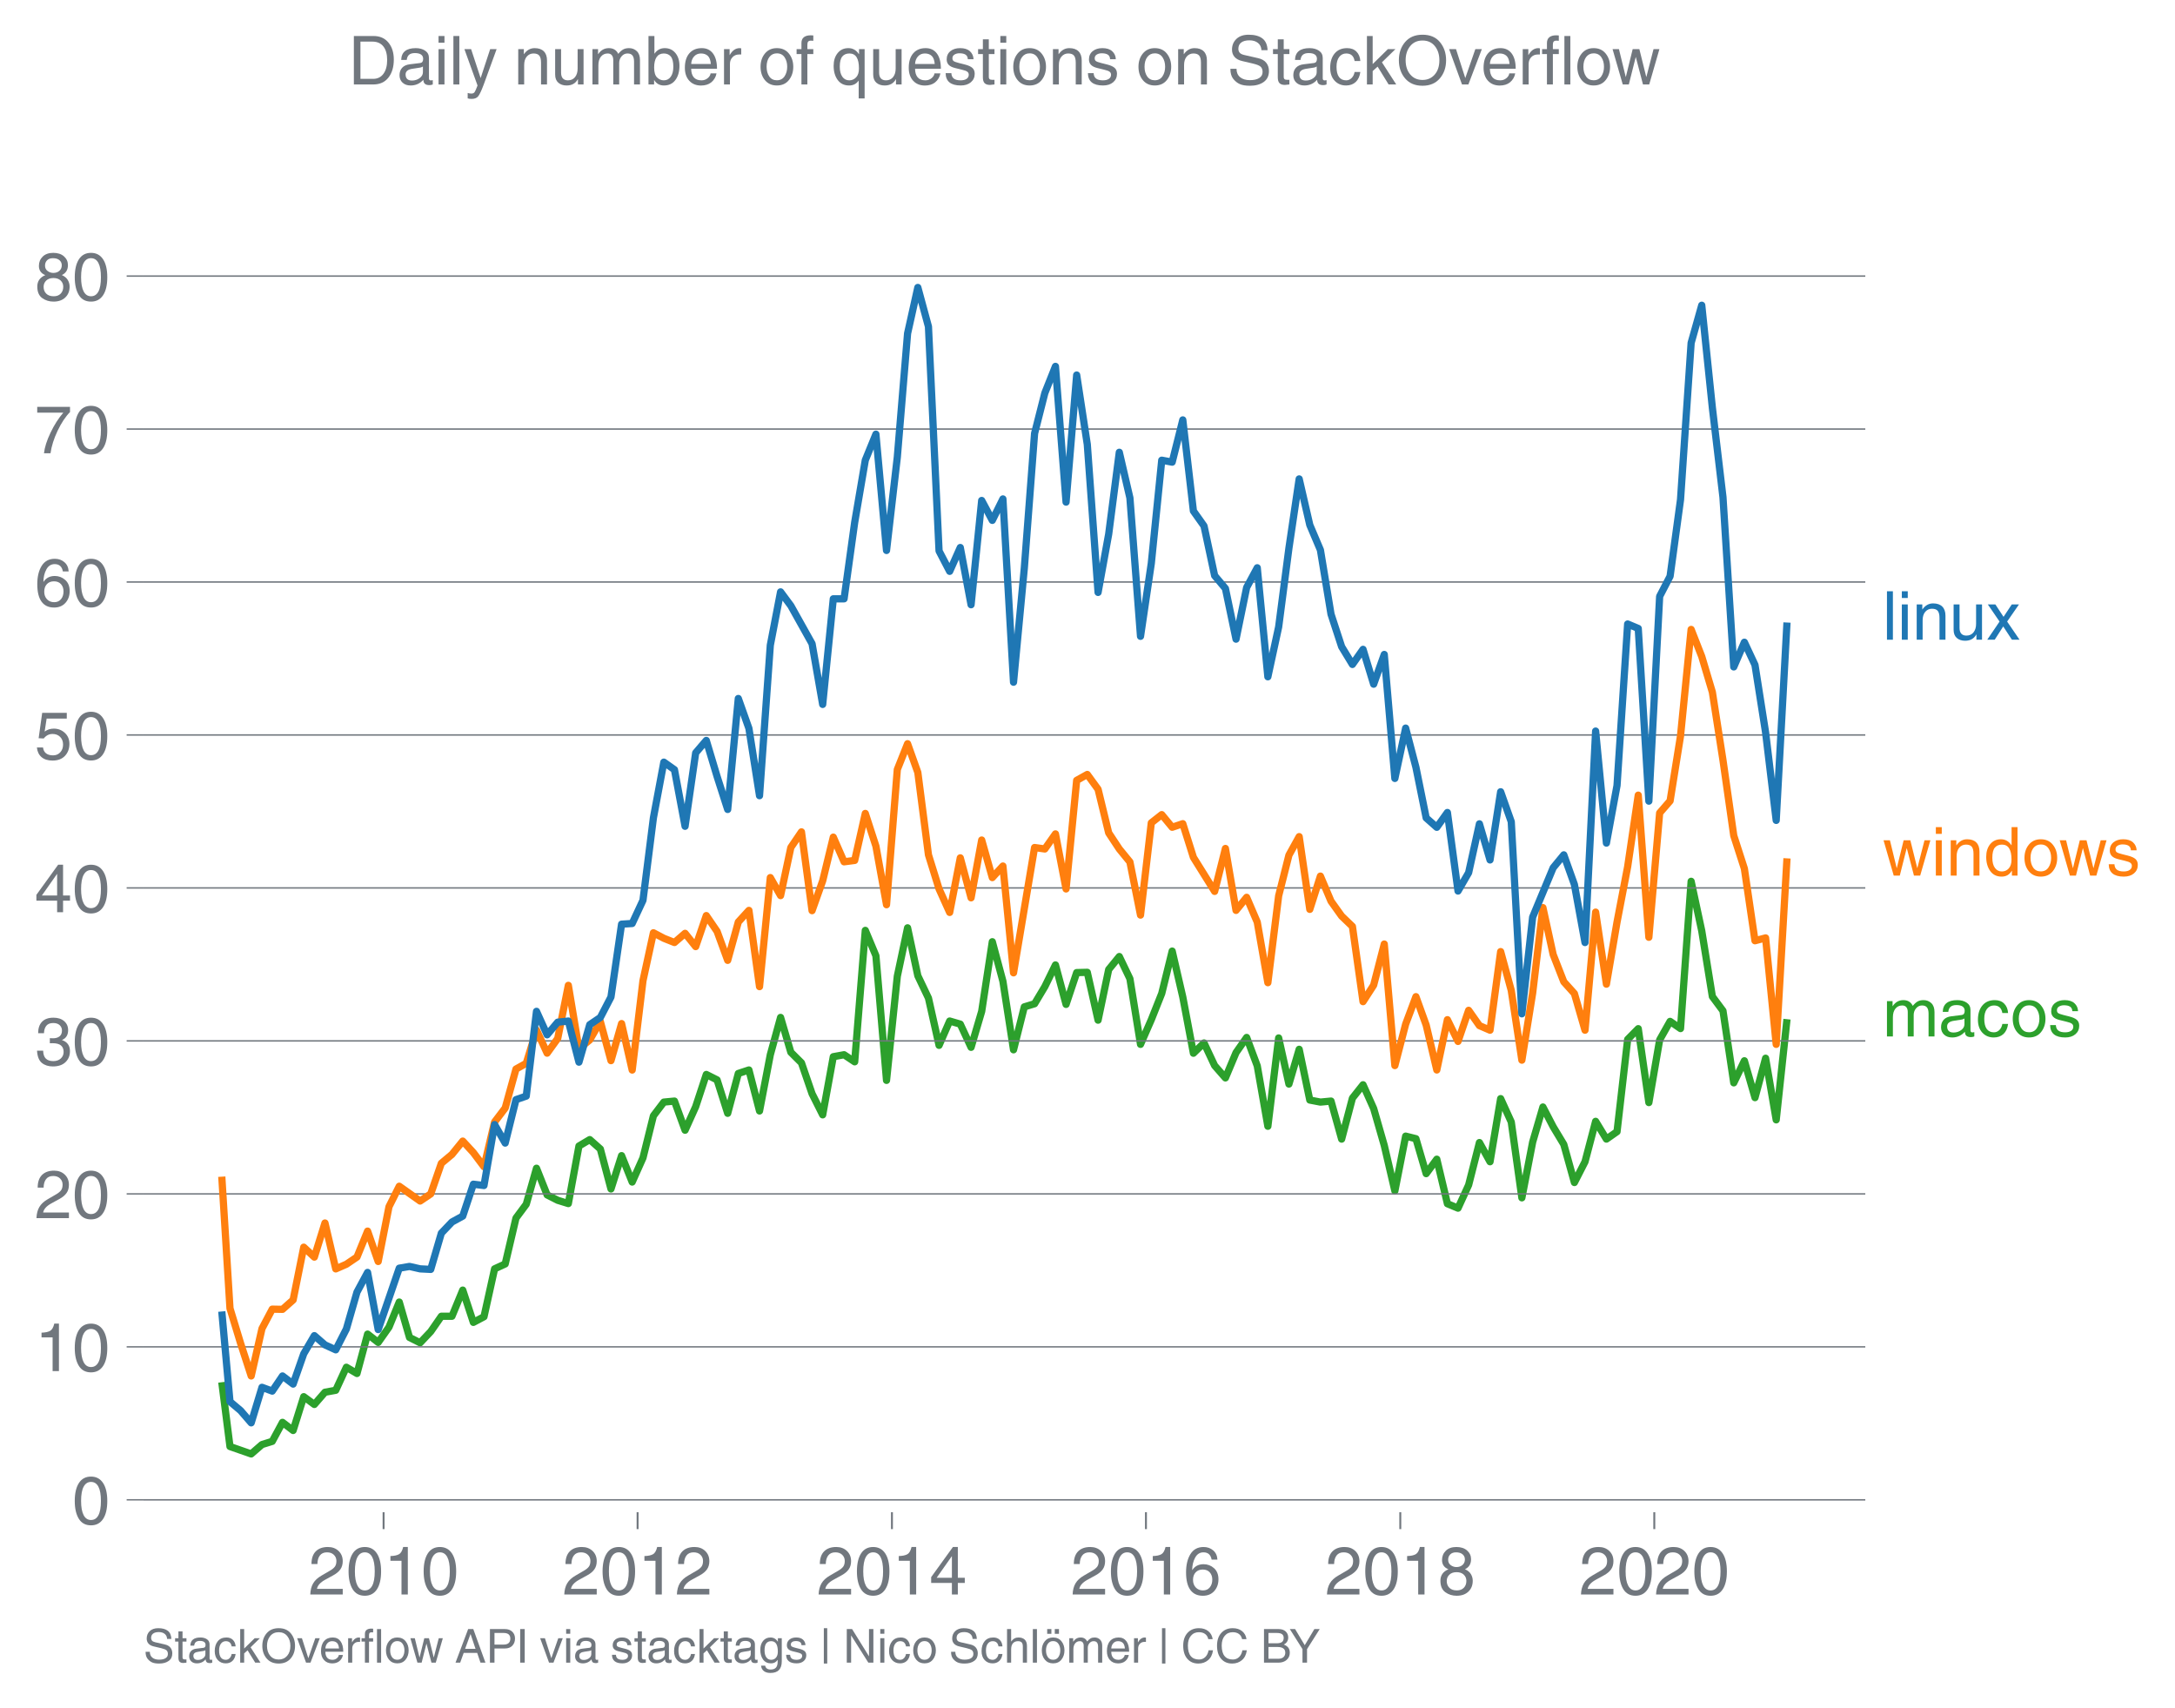 <svg height="472.212" viewBox="0 0 451.127 354.159" width="601.502" xmlns="http://www.w3.org/2000/svg" xmlns:xlink="http://www.w3.org/1999/xlink"><defs><style>*{stroke-linecap:butt;stroke-linejoin:round}</style></defs><g id="figure_1"><path d="M0 354.16h451.127V0H0z" fill="none" id="patch_1"/><g id="axes_1"><path d="M29.77 313.628h357.12V47.516H29.77z" fill="none" id="patch_2"/><path clip-path="url(#p41eb5eed1c)" d="M46.003 286.662l1.698 13.335 4.4 1.535 2.238-1.944 2.129-.662 2.127-3.943 2.203 1.685L63 289.66l2.201 1.614 2.202-2.535 2.237-.409 2.201-4.776 2.203 1.297 2.2-8.17 2.2 1.723 2.238-3.173 2.129-5.197 2.127 7.346 2.203 1.099 2.201-2.327 2.201-3.172h2.201l2.238-5.424 2.2 6.693 2.204-1.167 2.2-9.937 2.2-1.013 2.238-9.517 2.129-2.862 2.127-7.474 2.203 5.533 2.201 1.119 2.201.679 2.201-11.936 2.238-1.33 2.2 1.951 2.203 8.282 2.2-6.907 2.201 5.475 2.238-5.015 2.165-8.72 2.163-2.844 2.203-.211 2.201 6.044 2.201-4.88 2.201-6.683 2.238 1.125 2.2 6.932 2.203-8.262 2.2-.727 2.201 8.504 2.238-11.666 2.129-7.737 2.127 7.226 2.203 2.193 2.2 6.403 2.202 4.383 2.201-12.058 2.238-.41 2.2 1.47 2.203-27.258 2.2 5.263 2.201 25.847 2.237-21.593 2.13-10.047 2.127 9.945 2.203 4.625 2.2 9.804 2.202-5.045 2.201.644 2.237 4.81 2.202-7.463 2.202-14.437 2.2 8.198 2.201 14.214 2.237-8.903 2.13-.644 2.127-3.552 2.203-4.5 2.2 8.184 2.202-6.597 2.201-.055 2.237 9.927 2.201-10.507 2.203-2.694 2.2 4.598 2.2 13.617 2.238-5.117 2.165-5.445 2.164-8.78 2.203 9.532 2.2 11.652 2.202-2.135 2.201 4.694 2.237 2.558 2.201-5.243 2.203-3.149 2.2 5.898 2.201 12.523 2.237-18.318 2.13 9.564 2.127-7.21 2.202 10.526 2.202.423 2.2-.211 2.202 7.887 2.237-8.494 2.201-2.777 2.203 4.926 2.2 7.658 2.2 9.432 2.238-11.36 2.13.53 2.127 7.248 2.202-2.995 2.201 9.237 2.202.915 2.2-4.803 2.238-8.801 2.201 3.98 2.203-13.088 2.2 4.84 2.2 15.73 2.238-11.564 2.129-7.27 2.127 4.097 2.203 3.66 2.201 7.904 2.201-4.308 2.202-8.382 2.237 3.685 2.201-1.542 2.203-19.13 2.2-2.231 2.2 15.33 2.238-12.997 2.165-3.843 2.164 1.49 2.202-30.54 2.201 10.277 2.202 13.62 2.2 2.958 2.238 14.941 2.201-4.574 2.203 7.644 2.2-8.173 2.2 12.778 2.238-20.876h0" fill="none" stroke="#2ca02c" stroke-linecap="square" stroke-width="1.5" id="line2d_1"/><g id="matplotlib.axis_1"><g id="xtick_1"><g id="line2d_2"><defs><path d="M0 0v3.5" id="m403bf97e0d" stroke="#71777e" stroke-width=".4"/></defs><use x="79.562" xlink:href="#m403bf97e0d" y="313.628" fill="#71777e" stroke="#71777e" stroke-width=".4"/></g><g transform="matrix(.14 0 0 -.14 63.992 330.678)" fill="#71777e" id="text_1"><defs><path d="M4.39 45.125q0 12.39 6.391 18.781 6.406 6.407 17.938 6.407 9.656 0 15.812-5.86 6.157-5.86 6.157-15.14 0-7.22-3.547-12.188-3.532-4.953-10.422-8.703l-12.11-6.64Q13.922 15.921 12.5 8.296h38.188V0H2.593q.39 9.906 4.297 16.5 3.906 6.594 12.203 11.375l12.593 7.328q5.032 2.89 7.329 5.984 2.297 3.094 2.297 8.516 0 5.375-3.766 9.031-3.75 3.672-10.156 3.672-7.078 0-10.594-4.672-3.516-4.656-3.61-12.609z" id="HelveticaWorld-Regular-50"/><path d="M42.484 34.188q0 14.109-3.734 21.156-3.734 7.062-10.969 7.062-7.078 0-10.89-7.062-3.797-7.047-3.797-21.157 0-13.671 3.75-20.937Q20.609 6 27.78 6q7.235 0 10.969 7 3.734 7.016 3.734 21.188zm9.422 0q0-17.297-6.25-26.704-6.25-9.39-17.875-9.39-12.062 0-18.062 9.734-6 9.75-6 26.36 0 17.03 6.14 26.578 6.157 9.547 17.922 9.547 11.625 0 17.875-9.5t6.25-26.626z" id="HelveticaWorld-Regular-48"/><path d="M35.89 0h-9.374v49.906H10.109v6.985q8.594.28 12.782 2.75Q27.094 62.109 29 70.313h6.89z" id="HelveticaWorld-Regular-49"/></defs><use xlink:href="#HelveticaWorld-Regular-50"/><use x="55.615" xlink:href="#HelveticaWorld-Regular-48"/><use x="111.23" xlink:href="#HelveticaWorld-Regular-49"/><use x="166.846" xlink:href="#HelveticaWorld-Regular-48"/></g></g><g id="xtick_2"><use x="132.246" xlink:href="#m403bf97e0d" y="313.628" fill="#71777e" stroke="#71777e" stroke-width=".4" id="line2d_3"/><g transform="matrix(.14 0 0 -.14 116.675 330.678)" fill="#71777e" id="text_2"><use xlink:href="#HelveticaWorld-Regular-50"/><use x="55.615" xlink:href="#HelveticaWorld-Regular-48"/><use x="111.23" xlink:href="#HelveticaWorld-Regular-49"/><use x="166.846" xlink:href="#HelveticaWorld-Regular-50"/></g></g><g id="xtick_3"><use x="185.002" xlink:href="#m403bf97e0d" y="313.628" fill="#71777e" stroke="#71777e" stroke-width=".4" id="line2d_4"/><g transform="matrix(.14 0 0 -.14 169.431 330.678)" fill="#71777e" id="text_3"><defs><path d="M10.594 24.703h22.61v31.89h-.188zM42 17.093V0h-8.797v17.094H2.484v8.593L34.72 70.314H42v-45.61h10.297v-7.61z" id="HelveticaWorld-Regular-52"/></defs><use xlink:href="#HelveticaWorld-Regular-50"/><use x="55.615" xlink:href="#HelveticaWorld-Regular-48"/><use x="111.23" xlink:href="#HelveticaWorld-Regular-49"/><use x="166.846" xlink:href="#HelveticaWorld-Regular-52"/></g></g><g id="xtick_4"><use x="237.686" xlink:href="#m403bf97e0d" y="313.628" fill="#71777e" stroke="#71777e" stroke-width=".4" id="line2d_5"/><g transform="matrix(.14 0 0 -.14 222.115 330.678)" fill="#71777e" id="text_4"><defs><path d="M14.11 21.578q0-6.875 4.093-11.234Q22.313 6 28.906 6q6.297 0 10.032 4.438 3.734 4.453 3.734 11.687 0 6.297-3.688 10.547-3.687 4.25-10.468 4.25-6.594 0-10.5-4.156-3.907-4.157-3.907-11.188zM41.702 51.61q-.984 5.375-3.984 8.078-3 2.72-8.125 2.72-8.11 0-12.36-7.923-4.25-7.906-4.343-18.109l.203-.188q5.61 8.641 16.687 8.641 8.844 0 15.438-5.86 6.593-5.859 6.593-16.452 0-10.5-6.25-17.47-6.25-6.952-16.843-6.952-12.219 0-18.563 8.687-6.344 8.703-6.344 25.938 0 16.593 6.485 27.093 6.5 10.5 19.484 10.5 8.407 0 14.219-5.015 5.813-5 6.297-13.688z" id="HelveticaWorld-Regular-54"/></defs><use xlink:href="#HelveticaWorld-Regular-50"/><use x="55.615" xlink:href="#HelveticaWorld-Regular-48"/><use x="111.23" xlink:href="#HelveticaWorld-Regular-49"/><use x="166.846" xlink:href="#HelveticaWorld-Regular-54"/></g></g><g id="xtick_5"><use x="290.441" xlink:href="#m403bf97e0d" y="313.628" fill="#71777e" stroke="#71777e" stroke-width=".4" id="line2d_6"/><g transform="matrix(.14 0 0 -.14 274.87 330.678)" fill="#71777e" id="text_5"><defs><path d="M27.594 40.578q5.422 0 8.953 3.094 3.547 3.11 3.547 8.234 0 4.594-3.407 7.547-3.39 2.953-9.687 2.953-5.61 0-8.672-3.11-3.047-3.093-3.047-7.874 0-5.125 3.813-7.984 3.812-2.86 8.5-2.86zm.093-7.562q-6.78 0-10.64-3.766-3.86-3.766-3.86-9.234 0-6.297 3.907-10.157Q21 6 28.219 6q6.406 0 10.234 3.86 3.828 3.859 3.828 10.265 0 5.469-3.828 9.172-3.828 3.719-10.766 3.719zM49.22 52.203q0-10.594-9.032-14.797 6.204-2.781 8.86-7.36 2.656-4.562 2.656-9.733 0-10.016-6.453-16.125-6.438-6.094-17.375-6.094-9.563 0-16.813 5.25-7.25 5.25-7.25 17.062 0 11.922 11.907 16.907-9.516 3.796-9.516 13.671 0 8.297 5.64 13.813 5.641 5.516 15.641 5.516 10.016 0 15.875-5.204 5.86-5.203 5.86-12.906z" id="HelveticaWorld-Regular-56"/></defs><use xlink:href="#HelveticaWorld-Regular-50"/><use x="55.615" xlink:href="#HelveticaWorld-Regular-48"/><use x="111.23" xlink:href="#HelveticaWorld-Regular-49"/><use x="166.846" xlink:href="#HelveticaWorld-Regular-56"/></g></g><g id="xtick_6"><use x="343.125" xlink:href="#m403bf97e0d" y="313.628" fill="#71777e" stroke="#71777e" stroke-width=".4" id="line2d_7"/><g transform="matrix(.14 0 0 -.14 327.555 330.678)" fill="#71777e" id="text_6"><use xlink:href="#HelveticaWorld-Regular-50"/><use x="55.615" xlink:href="#HelveticaWorld-Regular-48"/><use x="111.23" xlink:href="#HelveticaWorld-Regular-50"/><use x="166.846" xlink:href="#HelveticaWorld-Regular-48"/></g></g></g><g id="matplotlib.axis_2"><g id="ytick_1"><path clip-path="url(#p41eb5eed1c)" d="M29.77 311.05h357.12" fill="none" stroke="#71777e" stroke-linecap="square" stroke-width=".3" id="line2d_8"/><g id="line2d_9"><defs><path d="M0 0h-3.5" id="m2a7c310ba0" stroke="#71777e" stroke-width=".3"/></defs><use x="29.771" xlink:href="#m2a7c310ba0" y="311.049" fill="#71777e" stroke="#71777e" stroke-width=".3"/></g><use xlink:href="#HelveticaWorld-Regular-48" transform="matrix(.14 0 0 -.14 14.985 316.074)" fill="#71777e" id="text_7"/></g><g id="ytick_2"><path clip-path="url(#p41eb5eed1c)" d="M29.77 279.326h357.12" fill="none" stroke="#71777e" stroke-linecap="square" stroke-width=".3" id="line2d_10"/><use x="29.771" xlink:href="#m2a7c310ba0" y="279.326" fill="#71777e" stroke="#71777e" stroke-width=".3" id="line2d_11"/><g transform="matrix(.14 0 0 -.14 7.2 284.35)" fill="#71777e" id="text_8"><use xlink:href="#HelveticaWorld-Regular-49"/><use x="55.615" xlink:href="#HelveticaWorld-Regular-48"/></g></g><g id="ytick_3"><path clip-path="url(#p41eb5eed1c)" d="M29.77 247.602h357.12" fill="none" stroke="#71777e" stroke-linecap="square" stroke-width=".3" id="line2d_12"/><use x="29.771" xlink:href="#m2a7c310ba0" y="247.602" fill="#71777e" stroke="#71777e" stroke-width=".3" id="line2d_13"/><g transform="matrix(.14 0 0 -.14 7.2 252.626)" fill="#71777e" id="text_9"><use xlink:href="#HelveticaWorld-Regular-50"/><use x="55.615" xlink:href="#HelveticaWorld-Regular-48"/></g></g><g id="ytick_4"><path clip-path="url(#p41eb5eed1c)" d="M29.77 215.878h357.12" fill="none" stroke="#71777e" stroke-linecap="square" stroke-width=".3" id="line2d_14"/><use x="29.771" xlink:href="#m2a7c310ba0" y="215.878" fill="#71777e" stroke="#71777e" stroke-width=".3" id="line2d_15"/><g transform="matrix(.14 0 0 -.14 7.2 220.903)" fill="#71777e" id="text_10"><defs><path d="M22.406 39.984q2.203-.187 4.594-.187 6.203 0 9.781 2.86 3.594 2.859 3.594 8.656 0 4.687-3.344 7.89-3.343 3.203-9.64 3.203-6.985 0-10.235-4.11-3.234-4.093-3.437-10.983h-8.64q0 10.984 5.765 16.984 5.765 6.016 16.937 6.016 9.922 0 15.828-5.11 5.907-5.094 5.907-13.39 0-10.704-9.032-14.5v-.204q11.72-4 11.72-16.406 0-9.906-6.595-16.265-6.593-6.344-18.703-6.344-9.906 0-16.312 5.203Q4.204 8.5 3.422 21.484H12.5q.203-8.109 4-11.797Q20.313 6 27.484 6q6.938 0 11.141 3.86 4.203 3.859 4.203 9.718 0 6.406-4.016 9.672-4 3.266-12.39 3.266-2 0-4.016-.094z" id="HelveticaWorld-Regular-51"/></defs><use xlink:href="#HelveticaWorld-Regular-51"/><use x="55.615" xlink:href="#HelveticaWorld-Regular-48"/></g></g><g id="ytick_5"><path clip-path="url(#p41eb5eed1c)" d="M29.77 184.154h357.12" fill="none" stroke="#71777e" stroke-linecap="square" stroke-width=".3" id="line2d_16"/><use x="29.771" xlink:href="#m2a7c310ba0" y="184.154" fill="#71777e" stroke="#71777e" stroke-width=".3" id="line2d_17"/><g transform="matrix(.14 0 0 -.14 7.2 189.179)" fill="#71777e" id="text_11"><use xlink:href="#HelveticaWorld-Regular-52"/><use x="55.615" xlink:href="#HelveticaWorld-Regular-48"/></g></g><g id="ytick_6"><path clip-path="url(#p41eb5eed1c)" d="M29.77 152.43h357.12" fill="none" stroke="#71777e" stroke-linecap="square" stroke-width=".3" id="line2d_18"/><use x="29.771" xlink:href="#m2a7c310ba0" y="152.43" fill="#71777e" stroke="#71777e" stroke-width=".3" id="line2d_19"/><g transform="matrix(.14 0 0 -.14 7.2 157.455)" fill="#71777e" id="text_12"><defs><path d="M14.703 40.922q5.813 4.39 13.625 4.39 9.469 0 16.281-6.296 6.813-6.297 6.813-16.22 0-10.78-6.578-17.796-6.563-7-18.422-7-10.313 0-16.266 5.047Q4.203 8.109 3.22 17.39h9.094q.671-5.672 4.437-8.672 3.766-3 10.453-3 6.485 0 10.64 4.484Q42 14.703 42 21.688q0 7.125-4.36 11.421-4.343 4.297-11.218 4.297-7.813 0-13.047-6.687l-7.563.39 5.266 37.594h36.438v-8.5H17.672z" id="HelveticaWorld-Regular-53"/></defs><use xlink:href="#HelveticaWorld-Regular-53"/><use x="55.615" xlink:href="#HelveticaWorld-Regular-48"/></g></g><g id="ytick_7"><path clip-path="url(#p41eb5eed1c)" d="M29.77 120.706h357.12" fill="none" stroke="#71777e" stroke-linecap="square" stroke-width=".3" id="line2d_20"/><use x="29.771" xlink:href="#m2a7c310ba0" y="120.706" fill="#71777e" stroke="#71777e" stroke-width=".3" id="line2d_21"/><g transform="matrix(.14 0 0 -.14 7.2 125.73)" fill="#71777e" id="text_13"><use xlink:href="#HelveticaWorld-Regular-54"/><use x="55.615" xlink:href="#HelveticaWorld-Regular-48"/></g></g><g id="ytick_8"><path clip-path="url(#p41eb5eed1c)" d="M29.77 88.982h357.12" fill="none" stroke="#71777e" stroke-linecap="square" stroke-width=".3" id="line2d_22"/><use x="29.771" xlink:href="#m2a7c310ba0" y="88.982" fill="#71777e" stroke="#71777e" stroke-width=".3" id="line2d_23"/><g transform="matrix(.14 0 0 -.14 7.2 94.007)" fill="#71777e" id="text_14"><defs><path d="M3.719 68.797h48.578v-7.719Q42.28 50.875 33.984 33.484 25.687 16.11 23.391 0h-9.672q1.469 13.281 9.719 30.531 8.25 17.266 18.953 29.672H3.719z" id="HelveticaWorld-Regular-55"/></defs><use xlink:href="#HelveticaWorld-Regular-55"/><use x="55.615" xlink:href="#HelveticaWorld-Regular-48"/></g></g><g id="ytick_9"><path clip-path="url(#p41eb5eed1c)" d="M29.77 57.259h357.12" fill="none" stroke="#71777e" stroke-linecap="square" stroke-width=".3" id="line2d_24"/><use x="29.771" xlink:href="#m2a7c310ba0" y="57.259" fill="#71777e" stroke="#71777e" stroke-width=".3" id="line2d_25"/><g transform="matrix(.14 0 0 -.14 7.2 62.283)" fill="#71777e" id="text_15"><use xlink:href="#HelveticaWorld-Regular-56"/><use x="55.615" xlink:href="#HelveticaWorld-Regular-48"/></g></g></g><path clip-path="url(#p41eb5eed1c)" d="M46.003 244.033l1.698 27.31 2.2 7.242 2.2 6.778 2.238-9.824 2.129-4.031 2.127.04 2.203-1.951L63 258.654l2.201 2.06 2.202-7.075 2.237 9.518 2.201-.962 2.203-1.494 2.2-5.38 2.2 6.3 2.238-11.359 2.129-4.247 4.33 3.067 2.201-1.48 2.201-6.345 2.201-1.842 2.238-2.763 2.2 2.384 2.204 2.937 2.2-9.282 2.2-2.896 2.238-8.084 2.129-1.188 2.127-6.897 2.203 4.79 2.201-3.05 2.201-11.015 2.201 13.164 2.238-1.842 2.2-3.814 2.203 8.112 2.2-7.689 2.201 9.634 2.238-18.523 2.165-9.94 2.163 1.14 2.203.876 2.201-1.9 2.201 2.746 2.201-6.43 2.238 3.274 2.2 6.01 2.203-7.954 2.2-2.408 2.201 15.814 2.238-22.616 2.129 3.735 2.127-9.977 2.203-3.241 2.2 16.34 2.202-6.188 2.201-9.06 2.238 5.116 2.2-.286 2.203-9.743 2.2 6.782 2.201 12.15 2.237-28.04 2.13-5.35 2.127 5.965 2.203 17.072 2.2 7.079 2.202 4.87 2.201-11.317 2.237 8.289 2.202-11.987 2.202 7.79 2.2-2.397 2.201 22.149 4.366-25.986 2.128.3 2.203-3.125 2.2 11.414 2.202-22.517 2.201-1.225 2.237 3.07 2.201 9.046 2.203 3.337 2.2 2.69 2.2 11.022 2.238-19.136 2.165-1.698 2.164 2.619 2.203-.737 2.2 6.98 4.403 7.06 2.237-8.903 2.201 12.84 2.203-2.709 2.2 5.141 2.201 12.563 2.237-18.01 2.13-8.436 2.127-3.845 2.202 15.084 2.202-6.897 2.2 5.205 2.202 3.084 2.237 2.15 2.201 15.598 2.203-3.421 2.2-8.528 2.2 25.209 2.238-8.597 2.13-5.697 2.127 5.902 2.202 9.302 2.201-10.428 2.202 4.507 2.2-6.45 2.238 3.171 2.201.952 2.203-16.302 2.2 8.054 2.2 14.46 2.238-13.918 2.129-17.718 2.127 9.736 2.203 5.642 2.201 2.443 2.201 7.603 2.202-24.489 2.237 14.941 2.201-12.87 2.203-11.485 2.2-14.846 2.2 29.48 2.238-25.789 2.165-2.495 2.164-13.47 2.202-22.093 2.201 5.618 2.202 7.388 2.2 14.102 2.238 15.657 2.201 6.83 2.203 14.968 2.2-.587 2.2 22.077 2.238-38.58h0" fill="none" stroke="#ff7f0e" stroke-linecap="square" stroke-width="1.5" id="line2d_26"/><path clip-path="url(#p41eb5eed1c)" d="M46.003 271.99l1.698 18.695 2.2 1.859 2.2 2.541 2.238-7.368 2.129.786 2.127-3.14 2.203 1.682L63 280.758 65.2 277l2.202 1.917 2.237 1.024 2.201-4.316 2.203-7.658 2.2-4.08 2.2 11.858 4.367-12.734 2.127-.365 2.203.501 2.201.113 2.201-7.515 2.201-2.31 2.238-1.227 2.2-6.614 2.204.269 2.2-12.642 2.2 3.841 2.238-9.005 2.129-.735 2.127-17.583 2.203 4.87 2.201-2.619 2.201-.235 2.201 8.524 2.238-7.777 2.2-1.487 2.203-4.244 2.2-15.108 2.201-.14 2.238-4.81 2.165-17.107 2.163-11.546 2.203 1.562 2.201 11.741 2.201-15.23 2.201-2.576 2.238 7.47 2.2 6.843 2.203-23.012 2.2 6.198 2.201 13.962 2.238-31.212 2.129-11.06 2.127 2.873 4.404 7.88 2.201 12.587 2.201-21.9h2.238l2.2-15.851 2.203-12.904 2.2-5.39 2.201 24.117 2.237-19.342 2.13-25.66 2.127-9.543 2.203 8.115 2.2 46.532 2.202 4.227 2.201-4.943 2.237 11.87 2.202-21.626 2.202 4.127 2.2-4.444 2.201 38.01 2.237-23.64 2.13-27.951 2.127-8.377 2.203-5.536 2.2 28.152 2.202-26.355 2.201 14.382 2.237 30.7 2.201-12.089 2.203-16.974 2.2 9.466 2.2 28.705 2.238-15.145 2.165-21.381 2.164.402 2.203-8.76 2.2 18.891 2.202 3.104 2.201 10.302 2.237 2.66 2.201 10.514 2.203-10.718 2.2-4.087 2.201 22.61 2.237-10.336 2.13-16.337 2.127-14.364 2.202 9.545 2.202 5.191 2.2 13.314 2.202 6.744 2.237 3.684 2.201-3.131 2.203 7.225 2.2-6.168 2.2 25.714 2.238-10.439 2.13 8.118 2.127 10.507 2.202 1.948 2.201-3.073 2.202 16.291 2.2-3.806 2.238-10.132 2.201 7.488 2.203-14.14 2.2 6.209 2.2 39.842 2.238-20.057 4.256-10.234 2.203-2.678 2.201 6.158 2.201 12.03 2.202-43.857 2.237 23.23 2.201-11.942 2.203-33.494 2.2.924 2.2 35.814 2.238-42.469 2.165-4.171 2.164-15.887 2.202-32.505 2.201-7.815 2.202 21.245 2.2 18.564 2.238 35.203 2.201-5.124 2.203 4.715 2.2 14.002 2.2 18.233 2.238-41.036h0" fill="none" stroke="#1f77b4" stroke-linecap="square" stroke-width="1.5" id="line2d_27"/><g transform="matrix(.14 0 0 -.14 390.462 132.673)" fill="#1f77b4" id="text_16"><defs><path d="M15.375 0H6.594v71.781h8.781z" id="HelveticaWorld-Regular-108"/><path d="M6.594 61.813v9.968h8.781v-9.969zM15.375 0H6.594v52.297h8.781z" id="HelveticaWorld-Regular-105"/><path d="M49.219 0h-8.844v32.172q0 7.422-2.594 10.578-2.578 3.156-8.578 3.156-5.906 0-9.875-4.5-3.953-4.484-3.953-12.89V0H6.594v52.297h8.297v-7.375h.203q6.203 8.89 15.812 8.89 8.89 0 13.594-4.718 4.719-4.703 4.719-13.5z" id="HelveticaWorld-Regular-110"/><path d="M6.11 52.297h8.78V17.578q0-5.765 2.61-8.625Q20.125 6.11 25 6.11q6.781 0 10.594 4.797 3.812 4.813 3.812 12.578v28.813h8.782V0H39.89v7.625l-.188.188q-4.984-9.329-16.61-9.329-7.515 0-12.25 4.094Q6.11 6.688 6.11 14.703z" id="HelveticaWorld-Regular-117"/><path d="M49.031 0H37.703l-12.89 19.672L12.203 0H1.125l18.266 26.906L2 52.296h11.188l12.109-18.405L37.5 52.297h10.688l-17.579-25.39z" id="HelveticaWorld-Regular-120"/></defs><use xlink:href="#HelveticaWorld-Regular-108"/><use x="22.021" xlink:href="#HelveticaWorld-Regular-105"/><use x="44.043" xlink:href="#HelveticaWorld-Regular-110"/><use x="99.219" xlink:href="#HelveticaWorld-Regular-117"/><use x="154.004" xlink:href="#HelveticaWorld-Regular-120"/></g><g transform="matrix(.14 0 0 -.14 390.462 181.59)" fill="#ff7f0e" id="text_17"><defs><path d="M25.594 0h-8.985L1.516 52.297h9.468L21 11.187h.188l10.109 41.11h9.922l10.203-41.11h.187l10.594 41.11h8.703L55.812 0h-9.234L35.984 40.484h-.187z" id="HelveticaWorld-Regular-119"/><path d="M13.094 26.313q0-9.704 3.844-14.954 3.859-5.25 10.265-5.25 6.094 0 10.188 4.485 4.109 4.5 4.109 13.094 0 11.03-3.5 16.625-3.484 5.593-10.61 5.593-6.78 0-10.546-4.453-3.75-4.437-3.75-15.14zM50.39 0h-8.297v7.172h-.203q-4.97-8.688-15.078-8.688-10.891 0-16.86 8.297Q4 15.094 4 27.688q0 11.625 5.906 18.875 5.922 7.25 15.875 7.25 9.813 0 15.625-8.891l.203.594V71.78h8.782z" id="HelveticaWorld-Regular-100"/><path d="M12.703 26.219q0-8.735 3.953-14.375 3.953-5.64 11.219-5.64 7.531 0 11.438 5.905 3.906 5.907 3.906 14.11 0 8.297-3.907 14.078-3.906 5.797-11.437 5.797-6.969 0-11.078-5.453-4.094-5.438-4.094-14.422zm-8.984 0q0 11.672 6.484 19.625 6.5 7.968 17.672 7.968 11.438 0 17.875-8.062 6.453-8.047 6.453-19.531 0-11.516-6.406-19.625-6.39-8.11-17.922-8.11-11.078 0-17.625 7.86-6.531 7.86-6.531 19.875z" id="HelveticaWorld-Regular-111"/><path d="M36.078 37.406q-.187 4.688-3.344 6.735-3.14 2.047-9.047 2.047-4.296 0-7.359-1.907-3.047-1.89-3.047-5.468 0-2.829 1.797-4.172 1.813-1.344 7.828-2.86l8.688-2.187q7.906-2 11.297-5.11 3.406-3.093 3.406-8.656 0-7.719-5.64-12.531-5.641-4.813-15.063-4.813-11 0-16.64 4.563-5.626 4.578-5.735 13.75h8.5q.203-5.422 3.594-8.063 3.39-2.625 10.171-2.625 5.516 0 8.766 2.188 3.25 2.203 3.25 6.11 0 2.78-2.11 4.437-2.093 1.672-8.296 3.078l-10.203 2.5q-6.203 1.562-9.157 4.656-2.953 3.094-2.953 8.031 0 7.72 5.516 12.203 5.531 4.5 14.406 4.5 9.485 0 14.531-4.624 5.047-4.61 5.344-11.782z" id="HelveticaWorld-Regular-115"/></defs><use xlink:href="#HelveticaWorld-Regular-119"/><use x="72.412" xlink:href="#HelveticaWorld-Regular-105"/><use x="94.434" xlink:href="#HelveticaWorld-Regular-110"/><use x="149.609" xlink:href="#HelveticaWorld-Regular-100"/><use x="206.592" xlink:href="#HelveticaWorld-Regular-111"/><use x="261" xlink:href="#HelveticaWorld-Regular-119"/><use x="331.912" xlink:href="#HelveticaWorld-Regular-115"/></g><g transform="matrix(.14 0 0 -.14 390.462 214.95)" fill="#2ca02c" id="text_18"><defs><path d="M6.594 52.297h8.297v-7.375h.203q5.906 8.89 15.812 8.89 9.813 0 13.922-8.5 3.75 4.594 7.266 6.547 3.515 1.953 8.703 1.953 6.781 0 11.484-4.453Q77 44.922 77 36.187V0h-8.781v33.797q0 6.094-2.297 9.094-2.297 3.015-7.422 3.015-5.172 0-8.75-4.203-3.563-4.203-3.563-9.812V0h-8.78v36.188q0 4.53-2.11 7.124-2.094 2.594-6.094 2.594-6.297 0-10.062-4.687-3.766-4.688-3.766-12.703V0H6.594z" id="HelveticaWorld-Regular-109"/><path d="M38.375 26.703q-.969-1.015-3.828-1.656-2.86-.625-10.672-1.656-5.766-.688-8.469-2.844-2.703-2.14-2.703-5.656 0-4.297 2.281-6.688 2.297-2.39 7.329-2.39 6.296 0 11.171 3.578 4.891 3.593 4.891 8.718zM6.203 36.375q.297 8.844 5.734 13.14 5.454 4.297 15.844 4.297 8.297 0 13.907-3.765 5.624-3.75 5.624-10.844V9.078Q47.313 6 50.094 6q1.125 0 2.89.39V0Q50.594-.984 48-.984q-4.5 0-6.703 1.921-2.188 1.938-2.281 6.047-7.516-8.5-18.891-8.5-7.422 0-11.922 4.204Q3.72 6.89 3.72 13.624q0 6.89 3.906 11.125Q11.531 29 19 29.89l15.516 1.891q4.203.64 4.203 6.203 0 4.11-3.047 6.297-3.047 2.203-9.25 2.203-5.516 0-8.485-2.437-2.953-2.438-3.53-7.672z" id="HelveticaWorld-Regular-97"/><path d="M39.594 34.719q-1.89 11.187-12.39 11.187-6.5 0-10.454-5.203-3.953-5.203-3.953-14.484 0-10.11 3.656-15.11 3.672-5 10.64-5 4.688 0 8.11 3.438 3.422 3.437 4.39 8.953h8.5q-1.312-9.703-6.859-14.86-5.547-5.156-14.328-5.156-10.297 0-16.89 7.047-6.594 7.063-6.594 19.172 0 13.281 6.594 21.188 6.593 7.922 18.5 7.922 8.687 0 13.843-5.204 5.157-5.203 5.735-13.89z" id="HelveticaWorld-Regular-99"/></defs><use xlink:href="#HelveticaWorld-Regular-109"/><use x="83.008" xlink:href="#HelveticaWorld-Regular-97"/><use x="137.939" xlink:href="#HelveticaWorld-Regular-99"/><use x="189.209" xlink:href="#HelveticaWorld-Regular-111"/><use x="245.117" xlink:href="#HelveticaWorld-Regular-115"/></g><g transform="matrix(.097 0 0 -.097 29.77 344.82)" fill="#71777e" id="text_19"><defs><path d="M50.39 50.781q-.296 6.844-5.109 10.719-4.797 3.875-12.656 3.875-7.922 0-12.172-3.25-4.234-3.234-4.234-9.344 0-3.265 1.843-5.61 1.86-2.343 6.641-3.468l20.516-4.687q8.297-1.813 12.297-6.875 4.015-5.047 4.015-12.313 0-10.64-7.812-16.187-7.813-5.547-20.313-5.547-9.531 0-15.031 2.437-5.484 2.453-9.734 7.766-4.25 5.328-4.25 14.89h9.093q0-8 5.313-12.406 5.328-4.39 14.5-4.39 8.89 0 13.844 3.156 4.953 3.156 4.953 8.953 0 5.281-2.953 7.89Q46.188 29 37.594 31l-15.469 3.625q-7.719 1.75-11.531 6.125Q6.78 45.125 6.78 51.516q0 9.672 6.516 15.922 6.531 6.25 18.203 6.25 13.172 0 20.328-5.5 7.156-5.485 7.688-17.407z" id="HelveticaWorld-Regular-83"/><path d="M17.188 45.016V10.984q0-2 1.093-3.046 1.11-1.047 3.938-1.047h3.375V0Q20.797-.688 19-.688q-5.516 0-8.063 2.641-2.53 2.64-2.53 8.547v34.516H1.311v7.28h7.094v14.595h8.781V52.297h8.407v-7.281z" id="HelveticaWorld-Regular-116"/><path d="M50 0H38.719L22.406 26.422l-7.312-6.594V0h-8.5v71.781h8.5v-41.61l22.5 22.126H48.78L28.813 32.813z" id="HelveticaWorld-Regular-107"/><path d="M63.922 35.89q0 12.594-6.672 20.891-6.656 8.313-18.328 8.313-11.531 0-18.266-8.313-6.734-8.297-6.734-20.89 0-12.985 6.828-21.094 6.844-8.11 18.172-8.11 11.078 0 18.031 7.907 6.969 7.922 6.969 21.297zm9.953 0q0-16.062-9.281-26.937-9.266-10.86-25.672-10.86-16.516 0-25.766 10.86-9.25 10.875-9.25 26.938 0 16.109 9.25 26.953 9.25 10.843 25.766 10.843 16.89 0 25.922-11.046 9.031-11.032 9.031-26.75z" id="HelveticaWorld-Regular-79"/><path d="M39.406 52.297h9.625L29.11 0h-9.437L.594 52.297h10.203L24.422 9.719h.187z" id="HelveticaWorld-Regular-118"/><path d="M42.484 30.328q-.687 8.485-4.5 12.031-3.797 3.547-10.109 3.547-6.39 0-10.328-4.5-3.922-4.484-4.172-11.078zm8.391-13.922q-1.453-8.11-7.953-13.422-5.719-4.5-15.047-4.593-10.984.093-17.438 7.203Q4 12.704 4 24.704q0 13.78 6.64 21.437 6.641 7.672 18.47 7.672 10.593 0 16.546-7.922 5.953-7.907 5.953-22.594H13.375q0-8.203 3.813-12.703Q21 6.109 28.608 6.109q5.375 0 9.235 3.235 3.86 3.25 4.25 7.062z" id="HelveticaWorld-Regular-101"/><path d="M15.375 0H6.594v52.297h8.297v-8.688h.203q5.703 10.203 14.687 10.203 1.422 0 2.297-.296V44.39h-3.266q-5.906 0-9.671-4.016-3.766-4-3.766-9.953z" id="HelveticaWorld-Regular-114"/><path d="M17.188 45.016V0H8.405v45.016H1.22v7.28h7.187v8.985q0 5.907 3.578 8.703 3.594 2.813 10.032 2.813 2.203 0 3.968-.188v-7.906q-1.562.188-3.578.188-2.922 0-4.078-1.438-1.14-1.437-1.14-4.656v-6.5h8.796v-7.281z" id="HelveticaWorld-Regular-102"/><path d="M44 29.5L33.406 61.078h-.203L21.687 29.5zm-25.297-8.594L11.188 0h-9.97l27 71.781h10.985L65.187 0H54.594l-7.078 20.906z" id="HelveticaWorld-Regular-65"/><path d="M17.828 38.625H37.11q7.282 0 10.938 3.188 3.656 3.203 3.656 9.703 0 5.812-3.516 8.89-3.515 3.078-10.687 3.078H17.828zm0-38.625H8.11v71.781h32.266q9.625 0 15.484-5.594 5.86-5.593 5.86-14.578 0-9.328-5.672-15.312-5.656-5.969-15.672-5.969H17.828z" id="HelveticaWorld-Regular-80"/><path d="M17.828 0H8.11v71.781h9.72z" id="HelveticaWorld-Regular-73"/><path d="M12.984 26.313q0-9.61 3.813-14.907Q20.609 6.11 27.094 6.11q6.312 0 10.312 4.579 4 4.593 4 13 0 11.03-3.5 16.625-3.484 5.593-10.61 5.593-7.171 0-10.75-4.765-3.562-4.766-3.562-14.828zM49.812 2.983q0-12.609-6.062-18.797-6.047-6.203-18.266-6.203-8.78 0-13.984 4.047Q6.297-13.922 5.516-6.39h8.796q.672-3.812 3.532-6.062 2.86-2.25 8.281-2.25 7.375 0 11.125 3.969 3.766 3.953 3.766 12.828v3.719h-.188q-4.937-7.329-13.922-7.329-11.187 0-17.093 8.25-5.907 8.25-5.907 20.953 0 11.625 5.953 18.875 5.97 7.25 15.829 7.25 9.906 0 15.625-8.89h.187v7.375h8.313z" id="HelveticaWorld-Regular-103"/><path d="M9.422 73.688h7.281V-1.906H9.422z" id="HelveticaWorld-Regular-124"/><path d="M55.61 71.781h9.374V0h-10.78L17.577 58.016h-.187V0H8.109v71.781h11.375l35.938-57.969h.187z" id="HelveticaWorld-Regular-78"/><path d="M49.219 0h-8.844v34.188q0 6.296-2.438 9-2.437 2.718-7.953 2.718-6.797 0-10.703-4.406-3.906-4.39-3.906-12.984V0H6.594v71.781h8.781V45.312h.203q6 8.5 15.328 8.5 8.594 0 13.453-4.5 4.86-4.484 4.86-13.718z" id="HelveticaWorld-Regular-104"/><path d="M12.703 26.219q0-8.735 3.953-14.375 3.953-5.64 11.219-5.64 7.531 0 11.438 5.905 3.906 5.907 3.906 14.11 0 8.297-3.907 14.078-3.906 5.797-11.437 5.797-6.969 0-11.078-5.453-4.094-5.438-4.094-14.422zm-8.984 0q0 11.672 6.484 19.625 6.5 7.968 17.672 7.968 11.438 0 17.875-8.062 6.453-8.047 6.453-19.531 0-11.516-6.406-19.625-6.39-8.11-17.922-8.11-11.078 0-17.625 7.86-6.531 7.86-6.531 19.875zm36.734 35.406H31.47v10.156h8.984zm-16.219 0H15.25v10.156h8.984z" id="HelveticaWorld-Regular-246"/><path d="M58.016 50.203q-1.625 7.313-6.782 11.094-5.14 3.797-13.343 3.797-10.594 0-17.047-7.703-6.438-7.688-6.438-20.766 0-15.14 6.094-22.547 6.11-7.39 17.688-7.39 7.609 0 13.093 5.046 5.5 5.063 7.407 14.688h9.421Q66.22 12.594 57.625 5.344t-20.906-7.25q-14.703 0-23.516 10.11Q4.391 18.311 4.391 36.28q0 17.328 9.203 27.36 9.203 10.047 24.297 10.047 12.5 0 20.265-6.454 7.766-6.437 9.235-17.03z" id="HelveticaWorld-Regular-67"/><path d="M8.11 71.781h31.484q9.281 0 14.797-5.031 5.515-5.031 5.515-13.031 0-4.844-2.422-8.828-2.406-3.97-7.187-6.172 6.687-2.532 9.828-6.735 3.156-4.203 3.156-10.797 0-9.265-6.687-15.234Q49.906 0 38.922 0H8.109zm9.562-63.484h20.703q7.625 0 11.422 3.531 3.812 3.547 3.812 9.563 0 6.093-4.25 9.093Q45.125 33.5 36.812 33.5h-19.14zm0 33.11h17.625q7.719 0 11.312 2.796 3.594 2.813 3.594 8.781 0 5.125-3.406 7.813-3.39 2.687-11.39 2.687H17.671z" id="HelveticaWorld-Regular-66"/><path d="M37.313 0h-9.72v28.906L.485 71.781h11.329l20.609-34.469 20.562 34.47h11.422L37.312 28.905z" id="HelveticaWorld-Regular-89"/></defs><use xlink:href="#HelveticaWorld-Regular-83"/><use x="66.211" xlink:href="#HelveticaWorld-Regular-116"/><use x="93.896" xlink:href="#HelveticaWorld-Regular-97"/><use x="148.828" xlink:href="#HelveticaWorld-Regular-99"/><use x="200.098" xlink:href="#HelveticaWorld-Regular-107"/><use x="250.098" xlink:href="#HelveticaWorld-Regular-79"/><use x="327.881" xlink:href="#HelveticaWorld-Regular-118"/><use x="375.49" xlink:href="#HelveticaWorld-Regular-101"/><use x="430.91" xlink:href="#HelveticaWorld-Regular-114"/><use x="464.979" xlink:href="#HelveticaWorld-Regular-102"/><use x="492.664" xlink:href="#HelveticaWorld-Regular-108"/><use x="514.686" xlink:href="#HelveticaWorld-Regular-111"/><use x="569.094" xlink:href="#HelveticaWorld-Regular-119"/><use x="641.506" xlink:href="#HelveticaWorld-Regular-32"/><use x="665.92" xlink:href="#HelveticaWorld-Regular-65"/><use x="732.619" xlink:href="#HelveticaWorld-Regular-80"/><use x="797.268" xlink:href="#HelveticaWorld-Regular-73"/><use x="823.049" xlink:href="#HelveticaWorld-Regular-32"/><use x="847.463" xlink:href="#HelveticaWorld-Regular-118"/><use x="897.072" xlink:href="#HelveticaWorld-Regular-105"/><use x="919.094" xlink:href="#HelveticaWorld-Regular-97"/><use x="974.025" xlink:href="#HelveticaWorld-Regular-32"/><use x="998.439" xlink:href="#HelveticaWorld-Regular-115"/><use x="1048.439" xlink:href="#HelveticaWorld-Regular-116"/><use x="1076.125" xlink:href="#HelveticaWorld-Regular-97"/><use x="1131.057" xlink:href="#HelveticaWorld-Regular-99"/><use x="1182.326" xlink:href="#HelveticaWorld-Regular-107"/><use x="1232.326" xlink:href="#HelveticaWorld-Regular-116"/><use x="1260.012" xlink:href="#HelveticaWorld-Regular-97"/><use x="1314.943" xlink:href="#HelveticaWorld-Regular-103"/><use x="1370.852" xlink:href="#HelveticaWorld-Regular-115"/><use x="1420.852" xlink:href="#HelveticaWorld-Regular-32"/><use x="1445.266" xlink:href="#HelveticaWorld-Regular-124"/><use x="1471.242" xlink:href="#HelveticaWorld-Regular-32"/><use x="1495.656" xlink:href="#HelveticaWorld-Regular-78"/><use x="1568.752" xlink:href="#HelveticaWorld-Regular-105"/><use x="1590.773" xlink:href="#HelveticaWorld-Regular-99"/><use x="1642.043" xlink:href="#HelveticaWorld-Regular-111"/><use x="1697.951" xlink:href="#HelveticaWorld-Regular-32"/><use x="1722.365" xlink:href="#HelveticaWorld-Regular-83"/><use x="1788.576" xlink:href="#HelveticaWorld-Regular-99"/><use x="1839.846" xlink:href="#HelveticaWorld-Regular-104"/><use x="1895.021" xlink:href="#HelveticaWorld-Regular-108"/><use x="1917.043" xlink:href="#HelveticaWorld-Regular-246"/><use x="1972.951" xlink:href="#HelveticaWorld-Regular-109"/><use x="2055.959" xlink:href="#HelveticaWorld-Regular-101"/><use x="2111.379" xlink:href="#HelveticaWorld-Regular-114"/><use x="2143.947" xlink:href="#HelveticaWorld-Regular-32"/><use x="2168.361" xlink:href="#HelveticaWorld-Regular-124"/><use x="2194.338" xlink:href="#HelveticaWorld-Regular-32"/><use x="2218.752" xlink:href="#HelveticaWorld-Regular-67"/><use x="2291.066" xlink:href="#HelveticaWorld-Regular-67"/><use x="2363.381" xlink:href="#HelveticaWorld-Regular-32"/><use x="2387.795" xlink:href="#HelveticaWorld-Regular-66"/><use x="2450.607" xlink:href="#HelveticaWorld-Regular-89"/></g><g transform="matrix(.14 0 0 -.14 72.264 17.516)" fill="#71777e" id="text_20"><defs><path d="M17.828 8.297h18.797q9.766 0 15.281 7.5 5.516 7.5 5.516 20.484 0 12.844-5.563 19.969-5.562 7.125-16.062 7.234H17.828zM8.11 71.78h29.094q14.11 0 22.094-9.703 7.984-9.687 7.984-25.156 0-16.61-7.984-26.766Q51.313 0 36.813 0H8.108z" id="HelveticaWorld-Regular-68"/><path d="M39.016 52.297h9.562L29.891.984q-.5-1.375-.985-2.593-4.25-11.329-7.328-15.547-3.078-4.235-9.953-4.235-3.61 0-5.906.782v8.015q2.484-.89 5.468-.89 3.22 0 4.704 2.03 1.5 2.032 4.421 9.938L.875 52.297h9.922L24.812 9.719H25z" id="HelveticaWorld-Regular-121"/><path d="M43.406 26.313q0 10.5-3.718 15.046-3.704 4.547-10.579 4.547-6.984-.11-10.562-5.453Q14.984 35.11 14.984 25q0-10.297 4.297-14.594Q23.578 6.11 29.297 6.11q6.5 0 10.297 5.344 3.812 5.344 3.812 14.86zM6.594 0v71.781h8.781V45.703h.203q5.61 8.11 15.14 8.11 9.766 0 15.766-7.25t6-18.876q0-13.093-6.062-21.156Q40.375-1.516 29.5-1.516q-9.578 0-14.406 8.016h-.203V0z" id="HelveticaWorld-Regular-98"/><path d="M41.5 23.688q0 11.125-3.5 16.671-3.484 5.547-10.61 5.547-6.874 0-10.593-4.5-3.703-4.484-3.703-15.093 0-9.422 3.75-14.813 3.765-5.39 10.36-5.39 5.812 0 10.046 4.39 4.25 4.39 4.25 13.188zm8.406-44.391H41.11V5.516h-.187Q35.89-1.516 27-1.516q-10.984 0-17 8.157-6 8.156-6 21.047 0 11.421 5.906 18.765 5.922 7.36 15.875 7.36 9.907 0 15.625-8.891h.203v7.375h8.297z" id="HelveticaWorld-Regular-113"/></defs><use xlink:href="#HelveticaWorld-Regular-68"/><use x="72.021" xlink:href="#HelveticaWorld-Regular-97"/><use x="126.953" xlink:href="#HelveticaWorld-Regular-105"/><use x="148.975" xlink:href="#HelveticaWorld-Regular-108"/><use x="170.996" xlink:href="#HelveticaWorld-Regular-121"/><use x="220.605" xlink:href="#HelveticaWorld-Regular-32"/><use x="245.02" xlink:href="#HelveticaWorld-Regular-110"/><use x="300.195" xlink:href="#HelveticaWorld-Regular-117"/><use x="354.98" xlink:href="#HelveticaWorld-Regular-109"/><use x="437.988" xlink:href="#HelveticaWorld-Regular-98"/><use x="494.482" xlink:href="#HelveticaWorld-Regular-101"/><use x="549.902" xlink:href="#HelveticaWorld-Regular-114"/><use x="582.471" xlink:href="#HelveticaWorld-Regular-32"/><use x="606.885" xlink:href="#HelveticaWorld-Regular-111"/><use x="662.793" xlink:href="#HelveticaWorld-Regular-102"/><use x="690.479" xlink:href="#HelveticaWorld-Regular-32"/><use x="714.893" xlink:href="#HelveticaWorld-Regular-113"/><use x="771.387" xlink:href="#HelveticaWorld-Regular-117"/><use x="826.172" xlink:href="#HelveticaWorld-Regular-101"/><use x="881.592" xlink:href="#HelveticaWorld-Regular-115"/><use x="931.592" xlink:href="#HelveticaWorld-Regular-116"/><use x="959.277" xlink:href="#HelveticaWorld-Regular-105"/><use x="981.299" xlink:href="#HelveticaWorld-Regular-111"/><use x="1037.207" xlink:href="#HelveticaWorld-Regular-110"/><use x="1092.383" xlink:href="#HelveticaWorld-Regular-115"/><use x="1142.383" xlink:href="#HelveticaWorld-Regular-32"/><use x="1166.797" xlink:href="#HelveticaWorld-Regular-111"/><use x="1222.705" xlink:href="#HelveticaWorld-Regular-110"/><use x="1277.881" xlink:href="#HelveticaWorld-Regular-32"/><use x="1302.295" xlink:href="#HelveticaWorld-Regular-83"/><use x="1368.506" xlink:href="#HelveticaWorld-Regular-116"/><use x="1396.191" xlink:href="#HelveticaWorld-Regular-97"/><use x="1451.123" xlink:href="#HelveticaWorld-Regular-99"/><use x="1502.393" xlink:href="#HelveticaWorld-Regular-107"/><use x="1552.393" xlink:href="#HelveticaWorld-Regular-79"/><use x="1630.176" xlink:href="#HelveticaWorld-Regular-118"/><use x="1677.785" xlink:href="#HelveticaWorld-Regular-101"/><use x="1733.205" xlink:href="#HelveticaWorld-Regular-114"/><use x="1767.273" xlink:href="#HelveticaWorld-Regular-102"/><use x="1794.959" xlink:href="#HelveticaWorld-Regular-108"/><use x="1816.98" xlink:href="#HelveticaWorld-Regular-111"/><use x="1871.389" xlink:href="#HelveticaWorld-Regular-119"/></g></g></g><defs><clipPath id="p41eb5eed1c"><path d="M29.771 47.516h357.12v266.112H29.771z"/></clipPath></defs></svg>